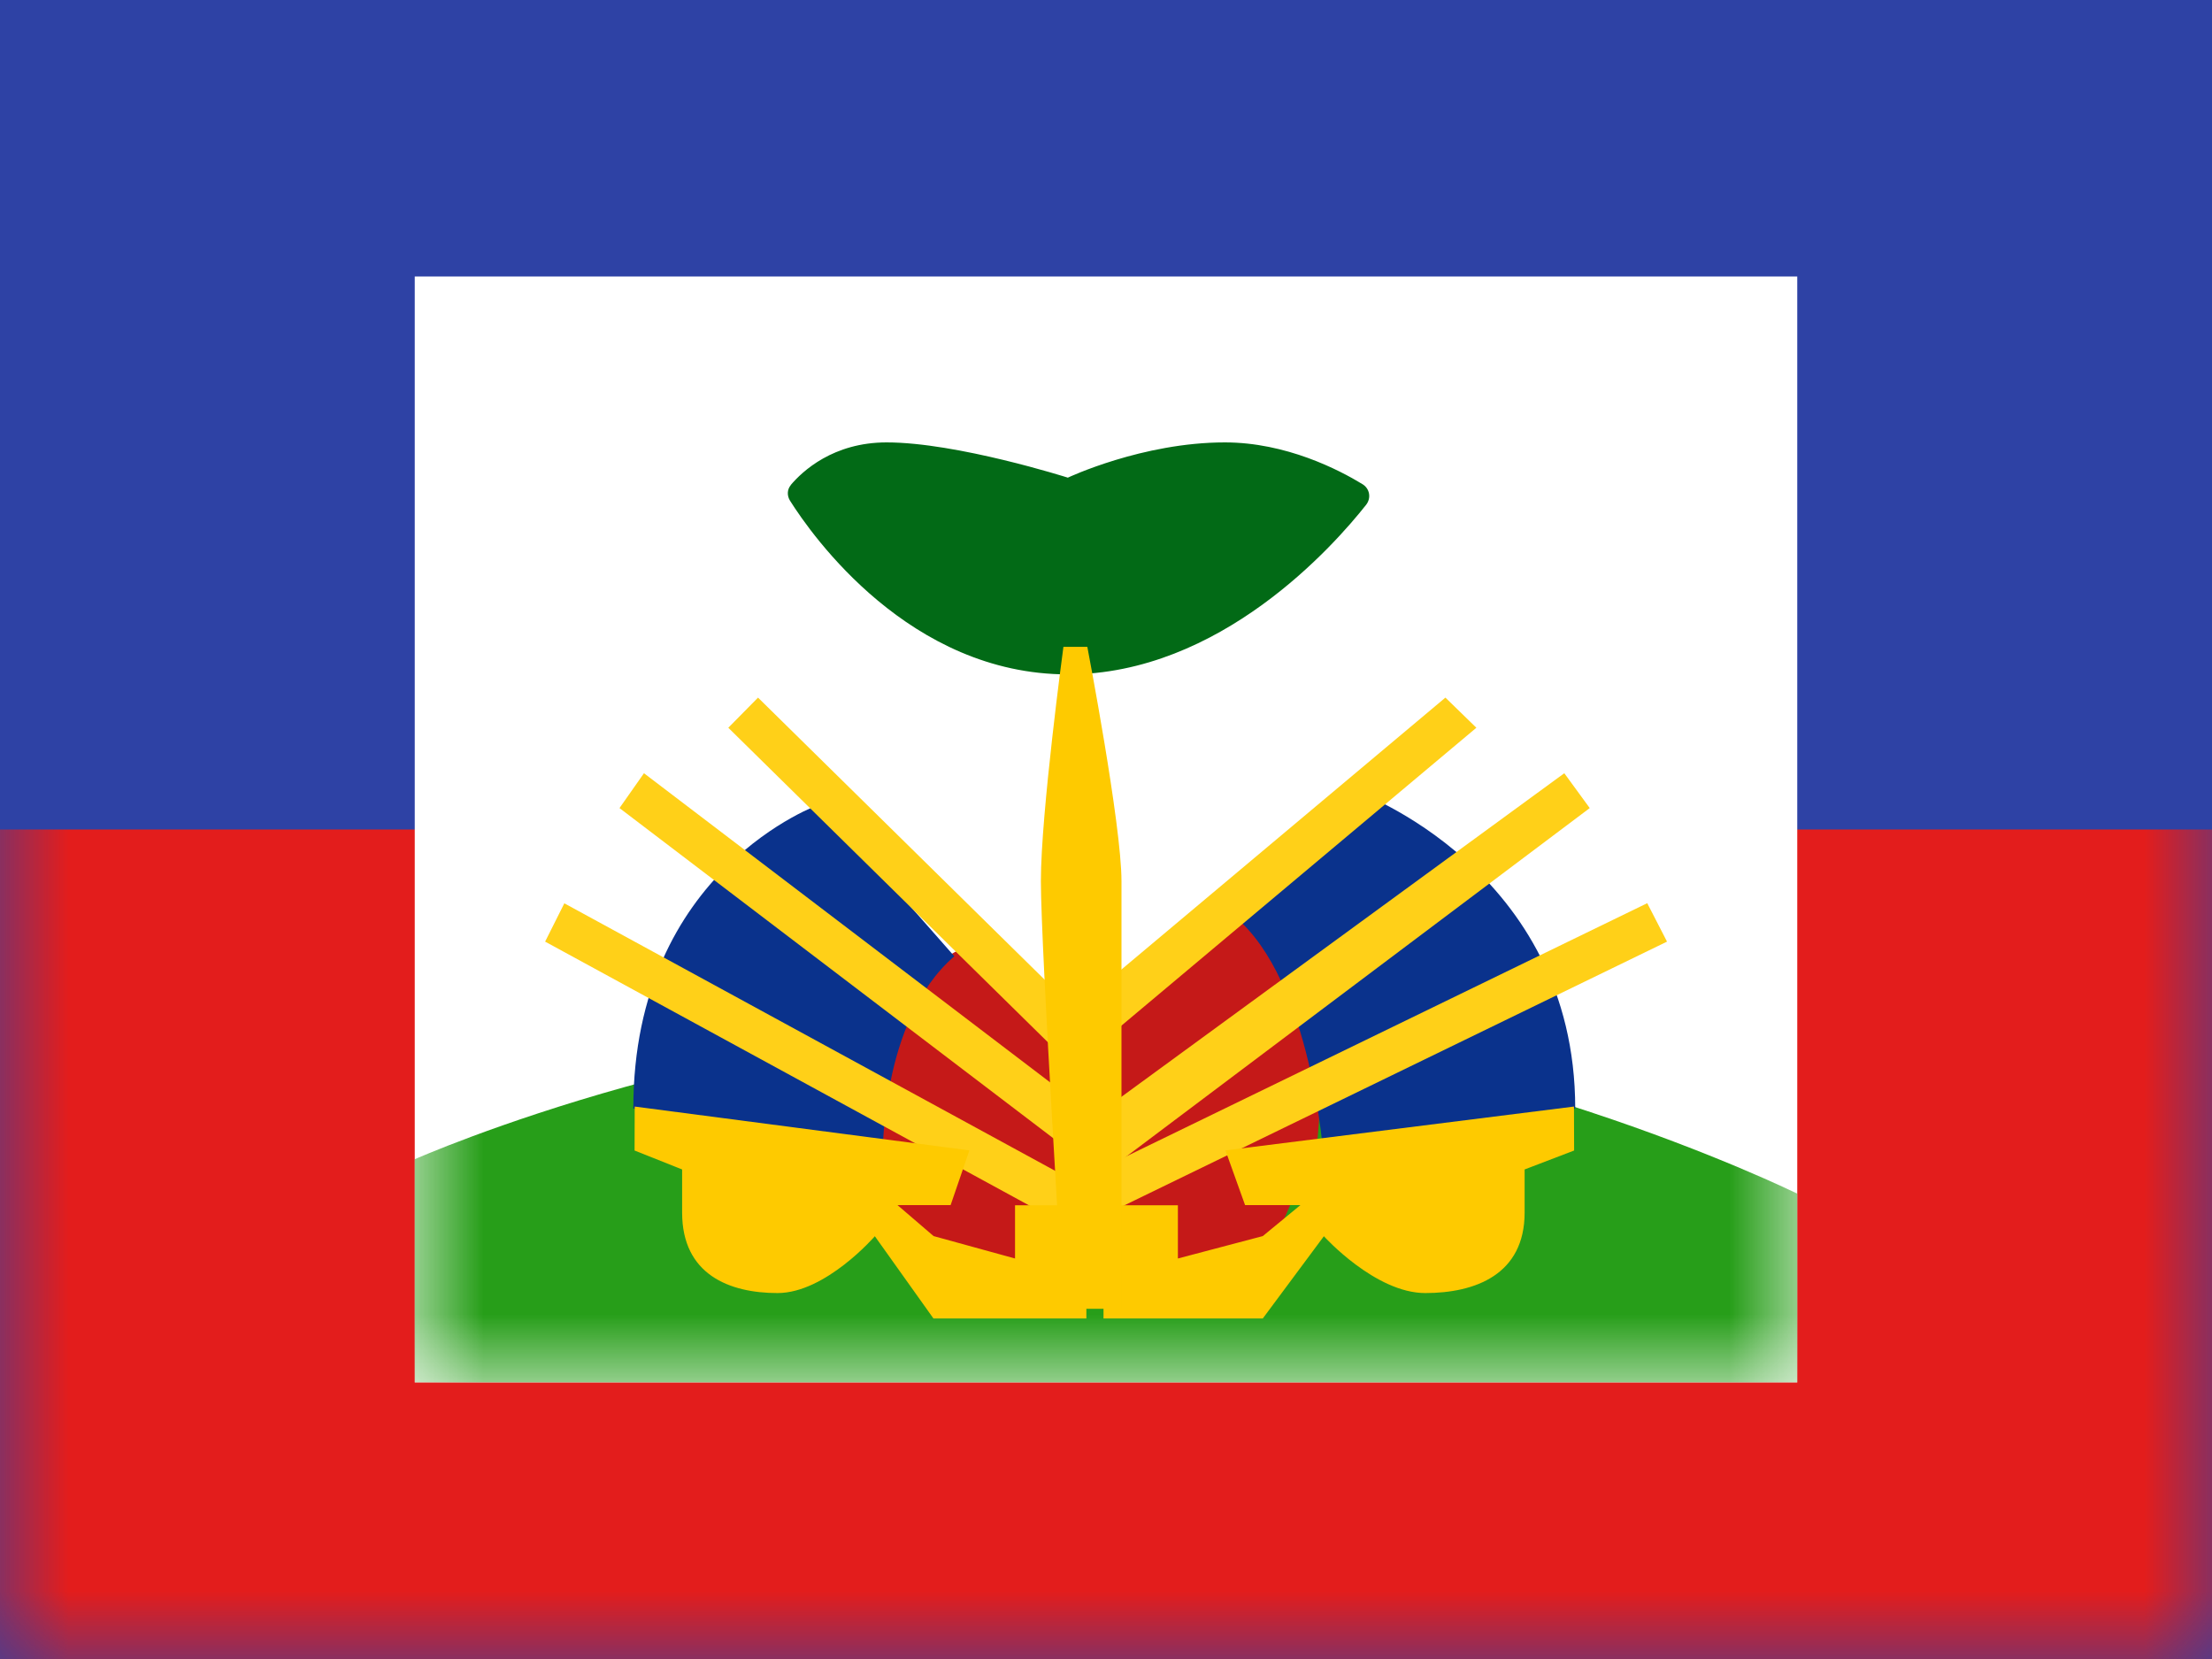 <svg fill="none" height="12" viewBox="0 0 16 12" width="16" xmlns="http://www.w3.org/2000/svg" xmlns:xlink="http://www.w3.org/1999/xlink"><rect x="0" y="0" width="16" height="12" fill="#808080" stroke="none"/><clipPath id="a"><path d="m0 0h16v12h-16z"/></clipPath><mask id="b" height="12" maskUnits="userSpaceOnUse" width="16" x="0" y="0"><path clip-rule="evenodd" d="m0 0v12h16v-12z" fill="#fff" fill-rule="evenodd"/></mask><mask id="c" height="8" maskUnits="userSpaceOnUse" width="10" x="3" y="2"><path d="m3 2h10v8h-10z" fill="#fff"/></mask><g clip-path="url(#a)"><path d="m0 0h16v12h-16z" fill="#fff"/><path clip-rule="evenodd" d="m0 0v12h16v-12z" fill="#2e42a5" fill-rule="evenodd"/><g mask="url(#b)"><path clip-rule="evenodd" d="m0 6v6h16v-6z" fill="#e31d1c" fill-rule="evenodd"/><path d="m3 2h10v8h-10z" fill="#fff"/><g mask="url(#c)"><g clip-rule="evenodd" fill-rule="evenodd"><path d="m3 8.385s2.4-1.064 5-.999c2.6.065 5 1.248 5 1.248v1.365h-10z" fill="#279e19"/><path d="m5.72 3.509c-.027.032-.028.076-.006.112.16.254.866 1.257 2.01 1.257 1.102 0 1.923-.93 2.157-1.226.039-.049.027-.118-.026-.15-.17-.104-.553-.302-.995-.302-.597 0-1.136.255-1.136.255s-.801-.255-1.311-.255c-.386 0-.609.208-.694.309z" fill="#026a16"/><path d="m7.895 7.407-.896-.567c-.524.242-.785.722-.785 1.439l.694 1.139h1.417.699l.501-1.139s.195-1.473-.501-1.711z" fill="#c51918"/><path d="m5.934 5.816s-1.353.47-1.353 2.202l1.804.357s-.021-.993.518-1.458z" fill="#0a328c"/></g><path d="m5.268 5.264.215-.218 2.517 2.477-.215.218z" fill="#ffd018"/><path d="m4.481 5.845.177-.252 3.236 2.463-.177.252z" fill="#ffd018"/><path d="m3.943 6.811.139-.277 3.677 2.004-.139.277z" fill="#ffd018"/><path clip-rule="evenodd" d="m4.591 8.004 2.421.317-.136.396h-.384l.261.224.589.162v-.385h.516v.819h-1.106l-.424-.595s-.356.411-.704.411-.69-.134-.69-.582c0-.449 0-.312 0-.312l-.344-.137z" fill="#feca00" fill-rule="evenodd"/><path clip-rule="evenodd" d="m9.808 5.723s1.586.563 1.586 2.295l-1.82.356s-.083-1.281-.645-1.746z" fill="#0a328c" fill-rule="evenodd"/><path d="m10.679 5.264-.224-.218-2.712 2.276.224.218z" fill="#ffd018"/><path d="m11.499 5.845-.184-.252-3.371 2.463v.462z" fill="#ffd018"/><path d="m12.058 6.811-.143-.278-4.058 1.972.143.278z" fill="#ffd018"/><path clip-rule="evenodd" d="m11.385 8.004-2.521.317.142.396h.4l-.272.224-.614.162v-.385h-.538v.819h1.152l.442-.595s.371.411.733.411c.362 0 .719-.134.719-.582 0-.449 0-.312 0-.312l.358-.137z" fill="#feca00" fill-rule="evenodd"/><path clip-rule="evenodd" d="m7.692 4.679s-.163 1.204-.163 1.694.163 3.094.163 3.094h.42s0-2.685 0-3.094-.247-1.694-.247-1.694z" fill="#feca00" fill-rule="evenodd"/></g></g></g></svg>